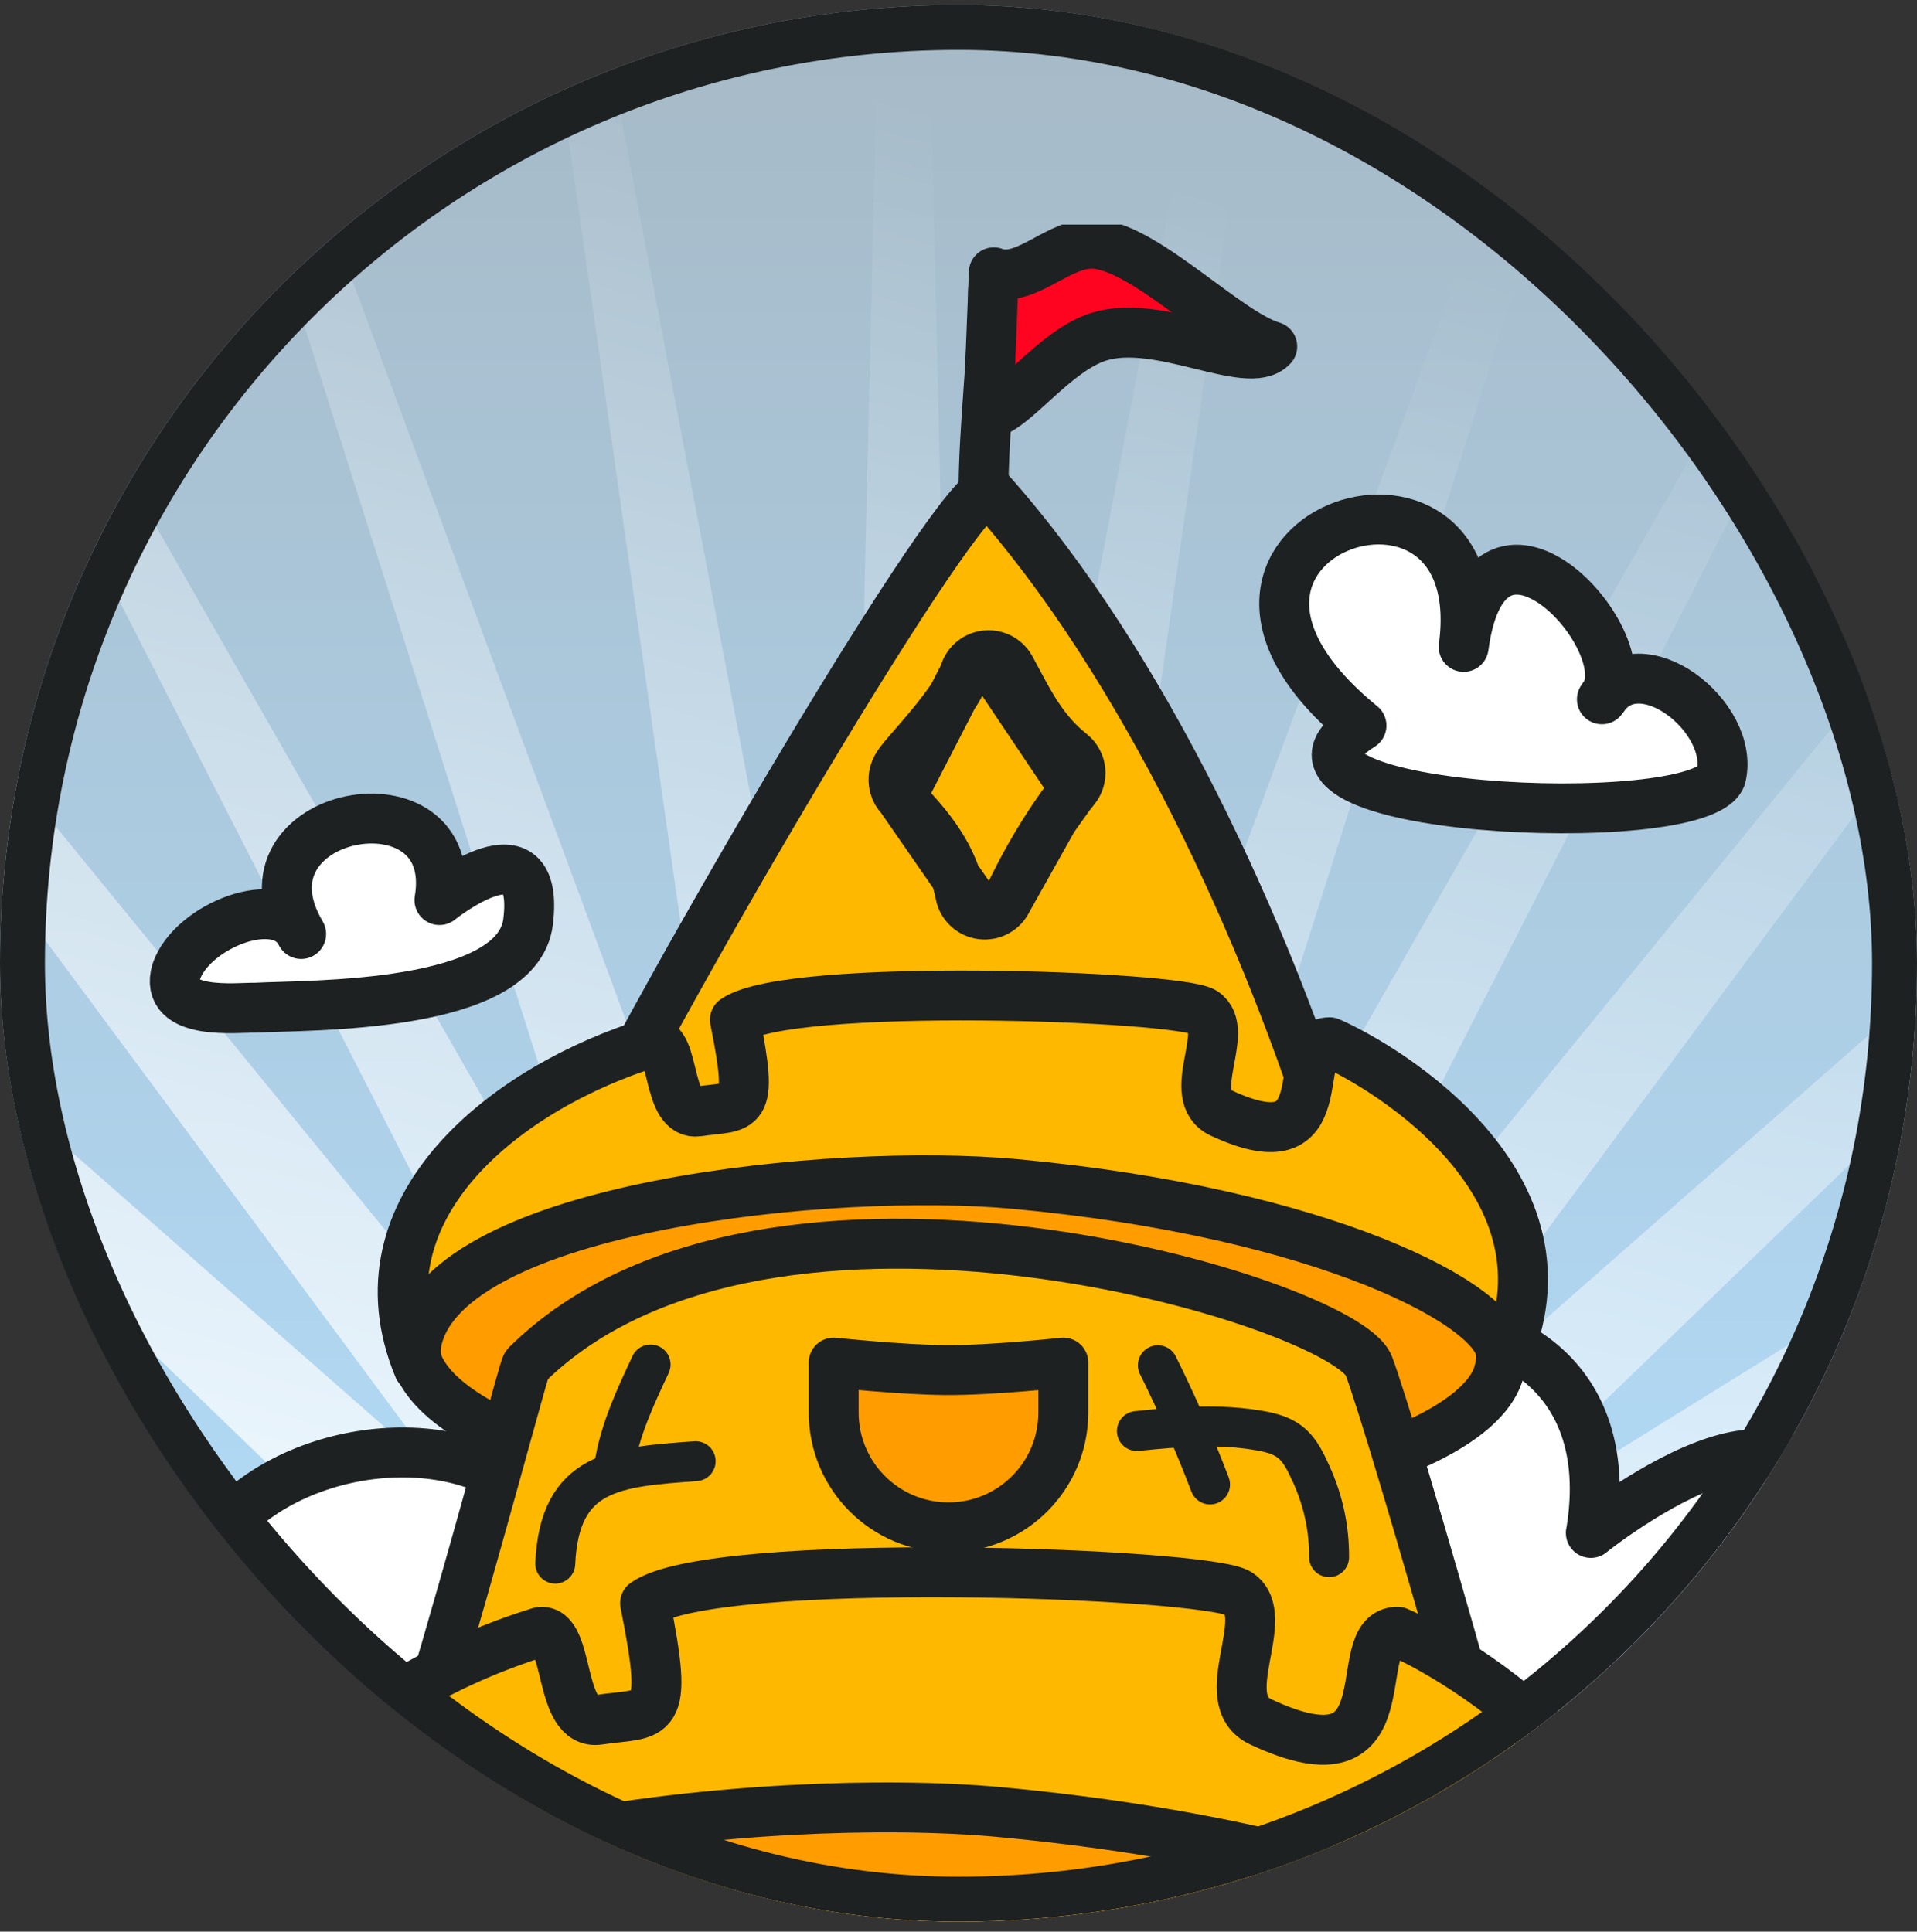 <svg width="128" height="129" viewBox="0 0 128 129" fill="none" xmlns="http://www.w3.org/2000/svg">
<rect x="0" y="0" width="128" height="129" fill="#333333" stroke="none"/>
<g clip-path="url(#clip0_1180_79841)">
<rect y="0.333" width="128" height="128" rx="64" fill="url(#paint0_linear_1180_79841)"/>
<g style="mix-blend-mode:soft-light" opacity="0.8">
<path d="M61.281 136.795L61.326 136.901L61.63 136.76L264.001 115.216L104.802 124.674L258.445 81.913L102.973 117.455L247.484 49.978L99.984 110.633L231.422 20.285L95.91 104.4L210.691 -6.36L90.868 98.918L185.858 -29.227L84.992 94.344L157.601 -47.694L78.444 90.798L126.69 -61.258L71.4 88.38L93.973 -69.545L64.056 87.155L60.335 -72.334L56.61 87.155L26.697 -69.545L49.266 88.38L-6.024 -61.258L42.225 90.798L-36.931 -47.694L35.678 94.344L-65.189 -29.227L29.801 98.918L-90.021 -6.36L24.759 104.4L-110.752 20.285L20.686 110.633L-126.818 49.978L17.693 117.455L-137.775 81.913L15.868 124.674L-143.332 115.216L59.037 136.76L59.343 136.901L59.388 136.795L59.436 136.802L59.705 136.875L59.714 136.961L59.932 136.939L60.146 137L60.168 136.913L60.331 136.897L60.501 136.913L60.523 137L60.734 136.939L60.955 136.961L60.961 136.875L61.233 136.802L61.281 136.795Z" fill="url(#paint1_linear_1180_79841)"/>
</g>
<g clip-path="url(#clip1_1180_79841)">
<path d="M106.226 102.373C110.047 79.494 69.787 86.828 82.422 108.215C78.798 100.696 63.623 106.831 60.948 114.636C58.611 122.454 71.57 120.835 74.608 120.906C83.778 120.407 119.631 121.156 121.478 106.118C123.668 88.333 106.22 102.373 106.22 102.373H106.226Z" fill="white" stroke="#1E2122" stroke-width="3.333" stroke-linecap="round" stroke-linejoin="round"/>
<path d="M38.558 111.039C42.379 88.161 2.119 95.494 14.754 116.881C11.13 109.362 -4.045 115.497 -6.72 123.302C-9.057 131.121 3.902 129.501 6.94 129.572C16.11 129.073 51.963 129.822 53.81 114.784C56 96.999 38.552 111.039 38.552 111.039H38.558Z" fill="white" stroke="#1E2122" stroke-width="3.333" stroke-linecap="round" stroke-linejoin="round"/>
<path d="M100.229 90.436C100.685 96.593 83.785 101.396 63.502 101.086C43.882 100.786 28.095 95.853 27.665 90.053C27.235 84.256 42.189 77.919 61.782 77.866C81.375 77.813 99.772 84.276 100.229 90.436Z" fill="#FF9D00" stroke="#1E2122" stroke-width="3.333" stroke-linecap="round" stroke-linejoin="round"/>
<path d="M19.25 141.696C26.49 124.409 34.833 91.493 35.153 91.173C51.23 75.229 89.77 86.963 91.393 91.206C92.957 95.299 102.563 128.443 105.31 141.843C105.31 141.843 71.78 153.069 19.25 141.693V141.696Z" fill="#FFB800" stroke="#1E2122" stroke-width="3.333" stroke-linecap="round" stroke-linejoin="round"/>
<path d="M37.901 79.319C44.258 66.06 64.251 32.095 66.063 32.804C76.303 44.28 84.587 62.127 89.291 77.492L37.901 79.319Z" fill="#FFB800" stroke="#1E2122" stroke-width="3.333" stroke-linecap="round" stroke-linejoin="round"/>
<path d="M90.907 48.454C75.47 35.834 99.799 27.65 97.731 43.202C99.317 31.285 110.008 43.282 106.96 46.7C109.433 42.85 115.892 47.866 114.916 51.882C113.475 55.684 81.745 54.205 90.907 48.454Z" fill="white" stroke="#1E2122" stroke-width="3.333" stroke-linecap="round" stroke-linejoin="round"/>
<path d="M29.343 60.11C30.826 51.239 15.206 54.082 20.108 62.375C18.702 59.46 12.814 61.839 11.777 64.865C10.87 67.897 15.898 67.269 17.076 67.296C20.634 67.103 34.544 67.393 35.261 61.562C36.111 54.666 29.341 60.11 29.341 60.11H29.343Z" fill="white" stroke="#1E2122" stroke-width="3.333" stroke-linecap="round" stroke-linejoin="round"/>
<path d="M65.666 33.059C65.666 28.493 66.316 23.876 66.316 19.396" stroke="#1E2122" stroke-width="3.333" stroke-linecap="round" stroke-linejoin="round"/>
<path d="M66.358 18.189C68.532 18.993 70.762 16.036 73.205 16.293C76.638 16.653 81.922 22.239 84.948 23.139C83.362 24.863 77.375 21.209 73.352 22.493C70.355 23.449 67.628 27.446 65.988 27.633L66.358 18.186V18.189Z" fill="#FF0420" stroke="#1E2122" stroke-width="3.333" stroke-linecap="round" stroke-linejoin="round"/>
<path d="M100.074 91.633C100.187 91.276 100.24 90.879 100.23 90.436C100.15 87.173 88.38 80.973 67.764 79.069C55.7 77.956 29.954 80.496 27.86 89.446C27.7 90.129 27.75 90.756 27.947 91.333C23.48 80.576 33.98 72.553 43.524 69.616C45.124 69.379 44.464 74.546 46.627 74.223C49.537 73.789 50.377 74.573 49.07 68.103C52.687 65.556 78.76 66.503 80.384 67.593C82.234 68.833 79.054 73.166 81.55 74.333C89.497 78.039 86.034 69.603 88.77 69.603C92.514 71.233 106.367 79.473 100.074 91.633Z" fill="#FFB800" stroke="#1E2122" stroke-width="3.333" stroke-linecap="round" stroke-linejoin="round"/>
<path d="M65.779 43.771C66.463 43.677 67.134 44.014 67.467 44.618C67.626 44.907 67.781 45.199 67.936 45.49C68.849 47.202 69.767 48.926 71.518 50.318C71.869 50.597 72.093 51.007 72.139 51.454C72.184 51.9 72.047 52.346 71.76 52.69C71.76 52.69 71.76 52.69 71.76 52.69L65.779 43.771ZM65.779 43.771C65.096 43.865 64.541 44.37 64.384 45.043M65.779 43.771L64.384 45.043M64.384 45.043C64.318 45.325 64.089 45.814 63.645 46.489C63.223 47.131 62.692 47.816 62.152 48.469C61.732 48.979 61.326 49.446 60.975 49.85C60.876 49.964 60.781 50.074 60.691 50.178C60.496 50.403 60.31 50.621 60.172 50.798C60.107 50.881 60.019 50.997 59.943 51.12C59.907 51.178 59.841 51.29 59.783 51.435C59.783 51.436 59.782 51.438 59.781 51.441C59.751 51.515 59.564 51.972 59.72 52.533C59.797 52.811 59.946 53.065 60.15 53.268M64.384 45.043L60.15 53.268M60.15 53.268C62.765 55.868 63.754 57.824 64.118 59.725C64.254 60.437 64.834 60.979 65.553 61.067M60.15 53.268L65.553 61.067M65.553 61.067C66.272 61.154 66.966 60.767 67.269 60.109M65.553 61.067L67.269 60.109M67.269 60.109C68.319 57.827 69.453 55.957 70.323 54.661M67.269 60.109L70.323 54.661M70.323 54.661C70.757 54.014 71.124 53.513 71.378 53.177M70.323 54.661L71.378 53.177M71.378 53.177C71.505 53.01 71.604 52.884 71.67 52.802M71.378 53.177L71.67 52.802M71.67 52.802C71.702 52.761 71.727 52.731 71.742 52.712M71.67 52.802L71.742 52.712M71.742 52.712L71.757 52.693M71.742 52.712L71.757 52.693M71.757 52.693L71.759 52.692L71.757 52.693Z" fill="#FFF200" stroke="#1E2122" stroke-width="3.333" stroke-linecap="round" stroke-linejoin="round"/>
<path d="M107.655 135.383C108.232 143.244 86.888 149.377 61.271 148.981C36.492 148.598 16.555 142.299 16.011 134.894C15.468 127.492 34.354 119.401 59.099 119.333C83.844 119.265 107.078 127.518 107.655 135.383Z" fill="#FF9D00" stroke="#1E2122" stroke-width="3.333" stroke-linecap="round" stroke-linejoin="round"/>
<path d="M107.621 136.999C107.764 136.546 107.832 136.041 107.819 135.477C107.718 131.325 92.822 123.438 66.731 121.016C51.465 119.6 18.881 122.831 16.232 134.217C16.03 135.087 16.093 135.884 16.342 136.618C10.689 122.933 23.977 112.726 36.055 108.99C38.08 108.689 37.244 115.262 39.982 114.851C43.665 114.299 44.728 115.296 43.074 107.065C47.651 103.825 80.648 105.029 82.702 106.416C85.044 107.993 81.019 113.506 84.179 114.99C94.236 119.706 89.853 108.973 93.316 108.973C98.053 111.047 115.585 121.53 107.621 136.999Z" fill="#FFB800" stroke="#1E2122" stroke-width="3.333" stroke-linecap="round" stroke-linejoin="round"/>
<path d="M43.441 91.128C42.423 93.296 41.38 95.523 41.011 97.906" stroke="#1E2122" stroke-width="2.667" stroke-linecap="round" stroke-linejoin="round"/>
<path d="M37.075 104.423C37.352 98.193 41.152 97.969 46.449 97.582" stroke="#1E2122" stroke-width="2.667" stroke-linecap="round" stroke-linejoin="round"/>
<path d="M77.312 91.176C78.599 93.773 79.763 96.429 80.796 99.137" stroke="#1E2122" stroke-width="2.667" stroke-linecap="round" stroke-linejoin="round"/>
<path d="M75.911 95.57C78.692 95.281 81.521 95.061 84.271 95.572C86.21 95.934 86.744 96.654 87.556 98.452C88.369 100.251 88.753 102.089 88.745 103.992" stroke="#1E2122" stroke-width="2.667" stroke-linecap="round" stroke-linejoin="round"/>
<path d="M55.666 90.999C55.666 90.999 60.202 91.48 63.166 91.499C66.259 91.519 70.999 90.999 70.999 90.999V94.333C70.999 98.567 67.567 102 63.333 102C59.099 102 55.666 98.567 55.666 94.333V90.999Z" fill="#FF9D00" stroke="#1E2122" stroke-width="3.333" stroke-linecap="round" stroke-linejoin="round"/>
</g>
</g>
<rect x="1.5" y="1.833" width="125" height="125" rx="62.5" stroke="#1E2122" stroke-width="3"/>
<defs>
<linearGradient id="paint0_linear_1180_79841" x1="64" y1="124" x2="64" y2="0.333" gradientUnits="userSpaceOnUse">
<stop stop-color="#B3E0FF"/>
<stop offset="1" stop-color="#A6B9C6"/>
<stop offset="1" stop-color="#A6B9C6"/>
</linearGradient>
<linearGradient id="paint1_linear_1180_79841" x1="60.335" y1="6.667" x2="28.734" y2="111.102" gradientUnits="userSpaceOnUse">
<stop stop-color="white" stop-opacity="0"/>
<stop offset="1" stop-color="white"/>
</linearGradient>
<clipPath id="clip0_1180_79841">
<rect y="0.333" width="128" height="128" rx="64" fill="white"/>
</clipPath>
<clipPath id="clip1_1180_79841">
<rect width="115.48" height="133.07" fill="white" transform="translate(6.332 14.999)"/>
</clipPath>
</defs>
</svg>
